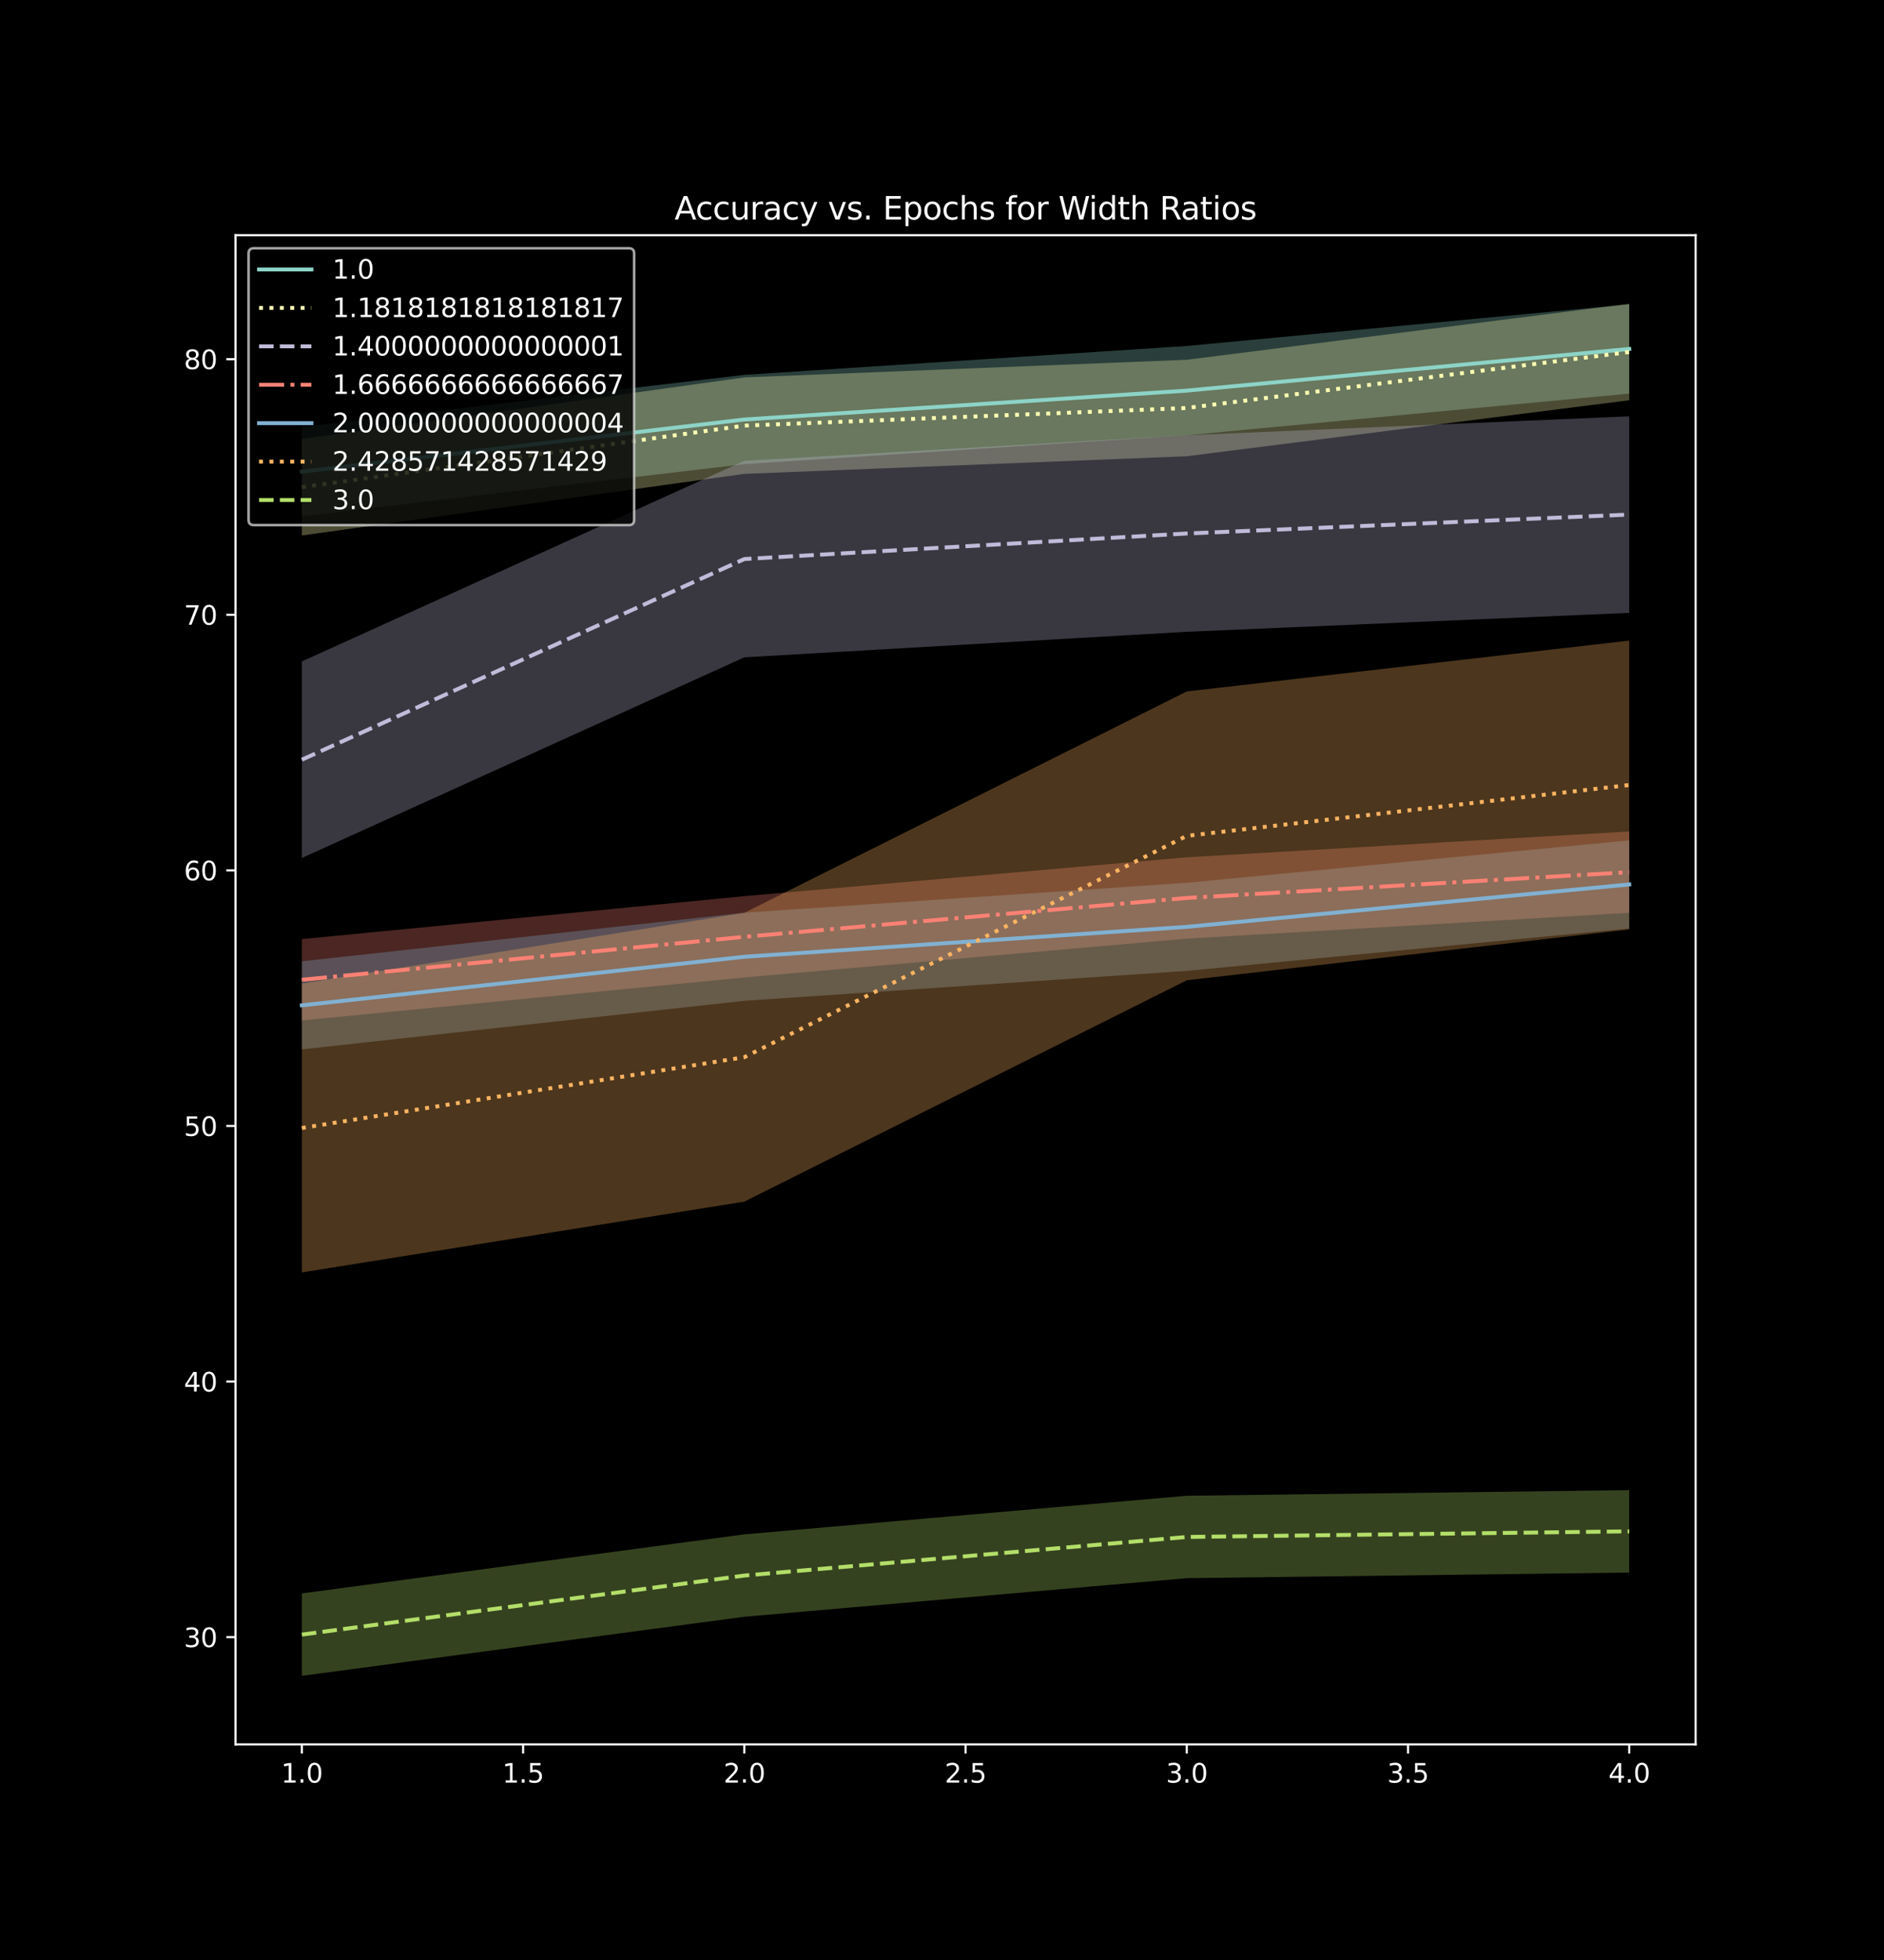 <?xml version="1.0" encoding="utf-8" standalone="no"?>
<!DOCTYPE svg PUBLIC "-//W3C//DTD SVG 1.1//EN"
  "http://www.w3.org/Graphics/SVG/1.1/DTD/svg11.dtd">
<svg xmlns:xlink="http://www.w3.org/1999/xlink" width="720pt" height="748.8pt" viewBox="0 0 720 748.8" xmlns="http://www.w3.org/2000/svg" version="1.1">
 <defs>
  <style type="text/css">*{stroke-linejoin: round; stroke-linecap: butt}</style>
 </defs>
 <g id="figure_1">
  <g id="patch_1">
   <path d="M 0 748.8 
L 720 748.8 
L 720 0 
L 0 0 
z
"/>
  </g>
  <g id="axes_1">
   <g id="patch_2">
    <path d="M 90 666.432 
L 648 666.432 
L 648 89.856 
L 90 89.856 
z
"/>
   </g>
   <g id="PolyCollection_1">
    <path d="M 115.364 163.135 
L 115.364 197.242 
L 284.455 177.322 
L 453.545 166.288 
L 622.636 150.371 
L 622.636 116.264 
L 622.636 116.264 
L 453.545 132.181 
L 284.455 143.215 
L 115.364 163.135 
z
" clip-path="url(#p9889a69f74)" style="fill: #8dd3c7; fill-opacity: 0.3"/>
   </g>
   <g id="PolyCollection_2">
    <path d="M 115.364 167.719 
L 115.364 204.57 
L 284.455 181.037 
L 453.545 174.3 
L 622.636 152.915 
L 622.636 116.064 
L 622.636 116.064 
L 453.545 137.449 
L 284.455 144.186 
L 115.364 167.719 
z
" clip-path="url(#p9889a69f74)" style="fill: #feffb3; fill-opacity: 0.3"/>
   </g>
   <g id="PolyCollection_3">
    <path d="M 115.364 252.696 
L 115.364 327.778 
L 284.455 251.125 
L 453.545 241.36 
L 622.636 234.134 
L 622.636 159.052 
L 622.636 159.052 
L 453.545 166.278 
L 284.455 176.043 
L 115.364 252.696 
z
" clip-path="url(#p9889a69f74)" style="fill: #bfbbd9; fill-opacity: 0.3"/>
   </g>
   <g id="PolyCollection_4">
    <path d="M 115.364 358.773 
L 115.364 389.851 
L 284.455 373.446 
L 453.545 358.603 
L 622.636 348.741 
L 622.636 317.663 
L 622.636 317.663 
L 453.545 327.525 
L 284.455 342.368 
L 115.364 358.773 
z
" clip-path="url(#p9889a69f74)" style="fill: #fa8174; fill-opacity: 0.3"/>
   </g>
   <g id="PolyCollection_5">
    <path d="M 115.364 367.244 
L 115.364 400.908 
L 284.455 382.355 
L 453.545 370.931 
L 622.636 354.721 
L 622.636 321.057 
L 622.636 321.057 
L 453.545 337.267 
L 284.455 348.691 
L 115.364 367.244 
z
" clip-path="url(#p9889a69f74)" style="fill: #81b1d2; fill-opacity: 0.3"/>
   </g>
   <g id="PolyCollection_6">
    <path d="M 115.364 375.775 
L 115.364 486.12 
L 284.455 459.071 
L 453.545 374.509 
L 622.636 355.077 
L 622.636 244.732 
L 622.636 244.732 
L 453.545 264.164 
L 284.455 348.726 
L 115.364 375.775 
z
" clip-path="url(#p9889a69f74)" style="fill: #fdb462; fill-opacity: 0.3"/>
   </g>
   <g id="PolyCollection_7">
    <path d="M 115.364 608.744 
L 115.364 640.224 
L 284.455 617.667 
L 453.545 602.923 
L 622.636 600.774 
L 622.636 569.295 
L 622.636 569.295 
L 453.545 571.443 
L 284.455 586.188 
L 115.364 608.744 
z
" clip-path="url(#p9889a69f74)" style="fill: #b3de69; fill-opacity: 0.3"/>
   </g>
   <g id="matplotlib.axis_1">
    <g id="xtick_1">
     <g id="line2d_1">
      <defs>
       <path id="m17e477691f" d="M 0 0 
L 0 3.5 
" style="stroke: #ffffff; stroke-width: 0.8"/>
      </defs>
      <g>
       <use xlink:href="#m17e477691f" x="115.364" y="666.432" style="fill: #ffffff; stroke: #ffffff; stroke-width: 0.8"/>
      </g>
     </g>
     <g id="text_1">
      <!-- 1.0 -->
      <g style="fill: #ffffff" transform="translate(107.412 681.03) scale(0.1 -0.1)">
       <defs>
        <path id="DejaVuSans-31" d="M 794 531 
L 1825 531 
L 1825 4091 
L 703 3866 
L 703 4441 
L 1819 4666 
L 2450 4666 
L 2450 531 
L 3481 531 
L 3481 0 
L 794 0 
L 794 531 
z
" transform="scale(0.016)"/>
        <path id="DejaVuSans-2e" d="M 684 794 
L 1344 794 
L 1344 0 
L 684 0 
L 684 794 
z
" transform="scale(0.016)"/>
        <path id="DejaVuSans-30" d="M 2034 4250 
Q 1547 4250 1301 3770 
Q 1056 3291 1056 2328 
Q 1056 1369 1301 889 
Q 1547 409 2034 409 
Q 2525 409 2770 889 
Q 3016 1369 3016 2328 
Q 3016 3291 2770 3770 
Q 2525 4250 2034 4250 
z
M 2034 4750 
Q 2819 4750 3233 4129 
Q 3647 3509 3647 2328 
Q 3647 1150 3233 529 
Q 2819 -91 2034 -91 
Q 1250 -91 836 529 
Q 422 1150 422 2328 
Q 422 3509 836 4129 
Q 1250 4750 2034 4750 
z
" transform="scale(0.016)"/>
       </defs>
       <use xlink:href="#DejaVuSans-31"/>
       <use xlink:href="#DejaVuSans-2e" x="63.623"/>
       <use xlink:href="#DejaVuSans-30" x="95.41"/>
      </g>
     </g>
    </g>
    <g id="xtick_2">
     <g id="line2d_2">
      <g>
       <use xlink:href="#m17e477691f" x="199.909" y="666.432" style="fill: #ffffff; stroke: #ffffff; stroke-width: 0.8"/>
      </g>
     </g>
     <g id="text_2">
      <!-- 1.5 -->
      <g style="fill: #ffffff" transform="translate(191.958 681.03) scale(0.1 -0.1)">
       <defs>
        <path id="DejaVuSans-35" d="M 691 4666 
L 3169 4666 
L 3169 4134 
L 1269 4134 
L 1269 2991 
Q 1406 3038 1543 3061 
Q 1681 3084 1819 3084 
Q 2600 3084 3056 2656 
Q 3513 2228 3513 1497 
Q 3513 744 3044 326 
Q 2575 -91 1722 -91 
Q 1428 -91 1123 -41 
Q 819 9 494 109 
L 494 744 
Q 775 591 1075 516 
Q 1375 441 1709 441 
Q 2250 441 2565 725 
Q 2881 1009 2881 1497 
Q 2881 1984 2565 2268 
Q 2250 2553 1709 2553 
Q 1456 2553 1204 2497 
Q 953 2441 691 2322 
L 691 4666 
z
" transform="scale(0.016)"/>
       </defs>
       <use xlink:href="#DejaVuSans-31"/>
       <use xlink:href="#DejaVuSans-2e" x="63.623"/>
       <use xlink:href="#DejaVuSans-35" x="95.41"/>
      </g>
     </g>
    </g>
    <g id="xtick_3">
     <g id="line2d_3">
      <g>
       <use xlink:href="#m17e477691f" x="284.455" y="666.432" style="fill: #ffffff; stroke: #ffffff; stroke-width: 0.8"/>
      </g>
     </g>
     <g id="text_3">
      <!-- 2.0 -->
      <g style="fill: #ffffff" transform="translate(276.503 681.03) scale(0.1 -0.1)">
       <defs>
        <path id="DejaVuSans-32" d="M 1228 531 
L 3431 531 
L 3431 0 
L 469 0 
L 469 531 
Q 828 903 1448 1529 
Q 2069 2156 2228 2338 
Q 2531 2678 2651 2914 
Q 2772 3150 2772 3378 
Q 2772 3750 2511 3984 
Q 2250 4219 1831 4219 
Q 1534 4219 1204 4116 
Q 875 4013 500 3803 
L 500 4441 
Q 881 4594 1212 4672 
Q 1544 4750 1819 4750 
Q 2544 4750 2975 4387 
Q 3406 4025 3406 3419 
Q 3406 3131 3298 2873 
Q 3191 2616 2906 2266 
Q 2828 2175 2409 1742 
Q 1991 1309 1228 531 
z
" transform="scale(0.016)"/>
       </defs>
       <use xlink:href="#DejaVuSans-32"/>
       <use xlink:href="#DejaVuSans-2e" x="63.623"/>
       <use xlink:href="#DejaVuSans-30" x="95.41"/>
      </g>
     </g>
    </g>
    <g id="xtick_4">
     <g id="line2d_4">
      <g>
       <use xlink:href="#m17e477691f" x="369" y="666.432" style="fill: #ffffff; stroke: #ffffff; stroke-width: 0.8"/>
      </g>
     </g>
     <g id="text_4">
      <!-- 2.5 -->
      <g style="fill: #ffffff" transform="translate(361.048 681.03) scale(0.1 -0.1)">
       <use xlink:href="#DejaVuSans-32"/>
       <use xlink:href="#DejaVuSans-2e" x="63.623"/>
       <use xlink:href="#DejaVuSans-35" x="95.41"/>
      </g>
     </g>
    </g>
    <g id="xtick_5">
     <g id="line2d_5">
      <g>
       <use xlink:href="#m17e477691f" x="453.545" y="666.432" style="fill: #ffffff; stroke: #ffffff; stroke-width: 0.8"/>
      </g>
     </g>
     <g id="text_5">
      <!-- 3.0 -->
      <g style="fill: #ffffff" transform="translate(445.594 681.03) scale(0.1 -0.1)">
       <defs>
        <path id="DejaVuSans-33" d="M 2597 2516 
Q 3050 2419 3304 2112 
Q 3559 1806 3559 1356 
Q 3559 666 3084 287 
Q 2609 -91 1734 -91 
Q 1441 -91 1130 -33 
Q 819 25 488 141 
L 488 750 
Q 750 597 1062 519 
Q 1375 441 1716 441 
Q 2309 441 2620 675 
Q 2931 909 2931 1356 
Q 2931 1769 2642 2001 
Q 2353 2234 1838 2234 
L 1294 2234 
L 1294 2753 
L 1863 2753 
Q 2328 2753 2575 2939 
Q 2822 3125 2822 3475 
Q 2822 3834 2567 4026 
Q 2313 4219 1838 4219 
Q 1578 4219 1281 4162 
Q 984 4106 628 3988 
L 628 4550 
Q 988 4650 1302 4700 
Q 1616 4750 1894 4750 
Q 2613 4750 3031 4423 
Q 3450 4097 3450 3541 
Q 3450 3153 3228 2886 
Q 3006 2619 2597 2516 
z
" transform="scale(0.016)"/>
       </defs>
       <use xlink:href="#DejaVuSans-33"/>
       <use xlink:href="#DejaVuSans-2e" x="63.623"/>
       <use xlink:href="#DejaVuSans-30" x="95.41"/>
      </g>
     </g>
    </g>
    <g id="xtick_6">
     <g id="line2d_6">
      <g>
       <use xlink:href="#m17e477691f" x="538.091" y="666.432" style="fill: #ffffff; stroke: #ffffff; stroke-width: 0.8"/>
      </g>
     </g>
     <g id="text_6">
      <!-- 3.5 -->
      <g style="fill: #ffffff" transform="translate(530.139 681.03) scale(0.1 -0.1)">
       <use xlink:href="#DejaVuSans-33"/>
       <use xlink:href="#DejaVuSans-2e" x="63.623"/>
       <use xlink:href="#DejaVuSans-35" x="95.41"/>
      </g>
     </g>
    </g>
    <g id="xtick_7">
     <g id="line2d_7">
      <g>
       <use xlink:href="#m17e477691f" x="622.636" y="666.432" style="fill: #ffffff; stroke: #ffffff; stroke-width: 0.8"/>
      </g>
     </g>
     <g id="text_7">
      <!-- 4.0 -->
      <g style="fill: #ffffff" transform="translate(614.685 681.03) scale(0.1 -0.1)">
       <defs>
        <path id="DejaVuSans-34" d="M 2419 4116 
L 825 1625 
L 2419 1625 
L 2419 4116 
z
M 2253 4666 
L 3047 4666 
L 3047 1625 
L 3713 1625 
L 3713 1100 
L 3047 1100 
L 3047 0 
L 2419 0 
L 2419 1100 
L 313 1100 
L 313 1709 
L 2253 4666 
z
" transform="scale(0.016)"/>
       </defs>
       <use xlink:href="#DejaVuSans-34"/>
       <use xlink:href="#DejaVuSans-2e" x="63.623"/>
       <use xlink:href="#DejaVuSans-30" x="95.41"/>
      </g>
     </g>
    </g>
   </g>
   <g id="matplotlib.axis_2">
    <g id="ytick_1">
     <g id="line2d_8">
      <defs>
       <path id="mbdabf6666a" d="M 0 0 
L -3.5 0 
" style="stroke: #ffffff; stroke-width: 0.8"/>
      </defs>
      <g>
       <use xlink:href="#mbdabf6666a" x="90" y="625.461" style="fill: #ffffff; stroke: #ffffff; stroke-width: 0.8"/>
      </g>
     </g>
     <g id="text_8">
      <!-- 30 -->
      <g style="fill: #ffffff" transform="translate(70.275 629.26) scale(0.1 -0.1)">
       <use xlink:href="#DejaVuSans-33"/>
       <use xlink:href="#DejaVuSans-30" x="63.623"/>
      </g>
     </g>
    </g>
    <g id="ytick_2">
     <g id="line2d_9">
      <g>
       <use xlink:href="#mbdabf6666a" x="90" y="527.813" style="fill: #ffffff; stroke: #ffffff; stroke-width: 0.8"/>
      </g>
     </g>
     <g id="text_9">
      <!-- 40 -->
      <g style="fill: #ffffff" transform="translate(70.275 531.613) scale(0.1 -0.1)">
       <use xlink:href="#DejaVuSans-34"/>
       <use xlink:href="#DejaVuSans-30" x="63.623"/>
      </g>
     </g>
    </g>
    <g id="ytick_3">
     <g id="line2d_10">
      <g>
       <use xlink:href="#mbdabf6666a" x="90" y="430.166" style="fill: #ffffff; stroke: #ffffff; stroke-width: 0.8"/>
      </g>
     </g>
     <g id="text_10">
      <!-- 50 -->
      <g style="fill: #ffffff" transform="translate(70.275 433.965) scale(0.1 -0.1)">
       <use xlink:href="#DejaVuSans-35"/>
       <use xlink:href="#DejaVuSans-30" x="63.623"/>
      </g>
     </g>
    </g>
    <g id="ytick_4">
     <g id="line2d_11">
      <g>
       <use xlink:href="#mbdabf6666a" x="90" y="332.518" style="fill: #ffffff; stroke: #ffffff; stroke-width: 0.8"/>
      </g>
     </g>
     <g id="text_11">
      <!-- 60 -->
      <g style="fill: #ffffff" transform="translate(70.275 336.318) scale(0.1 -0.1)">
       <defs>
        <path id="DejaVuSans-36" d="M 2113 2584 
Q 1688 2584 1439 2293 
Q 1191 2003 1191 1497 
Q 1191 994 1439 701 
Q 1688 409 2113 409 
Q 2538 409 2786 701 
Q 3034 994 3034 1497 
Q 3034 2003 2786 2293 
Q 2538 2584 2113 2584 
z
M 3366 4563 
L 3366 3988 
Q 3128 4100 2886 4159 
Q 2644 4219 2406 4219 
Q 1781 4219 1451 3797 
Q 1122 3375 1075 2522 
Q 1259 2794 1537 2939 
Q 1816 3084 2150 3084 
Q 2853 3084 3261 2657 
Q 3669 2231 3669 1497 
Q 3669 778 3244 343 
Q 2819 -91 2113 -91 
Q 1303 -91 875 529 
Q 447 1150 447 2328 
Q 447 3434 972 4092 
Q 1497 4750 2381 4750 
Q 2619 4750 2861 4703 
Q 3103 4656 3366 4563 
z
" transform="scale(0.016)"/>
       </defs>
       <use xlink:href="#DejaVuSans-36"/>
       <use xlink:href="#DejaVuSans-30" x="63.623"/>
      </g>
     </g>
    </g>
    <g id="ytick_5">
     <g id="line2d_12">
      <g>
       <use xlink:href="#mbdabf6666a" x="90" y="234.871" style="fill: #ffffff; stroke: #ffffff; stroke-width: 0.8"/>
      </g>
     </g>
     <g id="text_12">
      <!-- 70 -->
      <g style="fill: #ffffff" transform="translate(70.275 238.67) scale(0.1 -0.1)">
       <defs>
        <path id="DejaVuSans-37" d="M 525 4666 
L 3525 4666 
L 3525 4397 
L 1831 0 
L 1172 0 
L 2766 4134 
L 525 4134 
L 525 4666 
z
" transform="scale(0.016)"/>
       </defs>
       <use xlink:href="#DejaVuSans-37"/>
       <use xlink:href="#DejaVuSans-30" x="63.623"/>
      </g>
     </g>
    </g>
    <g id="ytick_6">
     <g id="line2d_13">
      <g>
       <use xlink:href="#mbdabf6666a" x="90" y="137.224" style="fill: #ffffff; stroke: #ffffff; stroke-width: 0.8"/>
      </g>
     </g>
     <g id="text_13">
      <!-- 80 -->
      <g style="fill: #ffffff" transform="translate(70.275 141.023) scale(0.1 -0.1)">
       <defs>
        <path id="DejaVuSans-38" d="M 2034 2216 
Q 1584 2216 1326 1975 
Q 1069 1734 1069 1313 
Q 1069 891 1326 650 
Q 1584 409 2034 409 
Q 2484 409 2743 651 
Q 3003 894 3003 1313 
Q 3003 1734 2745 1975 
Q 2488 2216 2034 2216 
z
M 1403 2484 
Q 997 2584 770 2862 
Q 544 3141 544 3541 
Q 544 4100 942 4425 
Q 1341 4750 2034 4750 
Q 2731 4750 3128 4425 
Q 3525 4100 3525 3541 
Q 3525 3141 3298 2862 
Q 3072 2584 2669 2484 
Q 3125 2378 3379 2068 
Q 3634 1759 3634 1313 
Q 3634 634 3220 271 
Q 2806 -91 2034 -91 
Q 1263 -91 848 271 
Q 434 634 434 1313 
Q 434 1759 690 2068 
Q 947 2378 1403 2484 
z
M 1172 3481 
Q 1172 3119 1398 2916 
Q 1625 2713 2034 2713 
Q 2441 2713 2670 2916 
Q 2900 3119 2900 3481 
Q 2900 3844 2670 4047 
Q 2441 4250 2034 4250 
Q 1625 4250 1398 4047 
Q 1172 3844 1172 3481 
z
" transform="scale(0.016)"/>
       </defs>
       <use xlink:href="#DejaVuSans-38"/>
       <use xlink:href="#DejaVuSans-30" x="63.623"/>
      </g>
     </g>
    </g>
   </g>
   <g id="line2d_14">
    <path d="M 115.364 180.188 
L 284.455 160.268 
L 453.545 149.234 
L 622.636 133.318 
" clip-path="url(#p9889a69f74)" style="fill: none; stroke: #8dd3c7; stroke-width: 1.5; stroke-linecap: square"/>
   </g>
   <g id="line2d_15">
    <path d="M 115.364 186.145 
L 284.455 162.612 
L 453.545 155.874 
L 622.636 134.489 
" clip-path="url(#p9889a69f74)" style="fill: none; stroke-dasharray: 1.5,2.475; stroke-dashoffset: 0; stroke: #feffb3; stroke-width: 1.5"/>
   </g>
   <g id="line2d_16">
    <path d="M 115.364 290.237 
L 284.455 213.584 
L 453.545 203.819 
L 622.636 196.593 
" clip-path="url(#p9889a69f74)" style="fill: none; stroke-dasharray: 5.55,2.4; stroke-dashoffset: 0; stroke: #bfbbd9; stroke-width: 1.5"/>
   </g>
   <g id="line2d_17">
    <path d="M 115.364 374.312 
L 284.455 357.907 
L 453.545 343.064 
L 622.636 333.202 
" clip-path="url(#p9889a69f74)" style="fill: none; stroke-dasharray: 9.6,2.4,1.5,2.4; stroke-dashoffset: 0; stroke: #fa8174; stroke-width: 1.5"/>
   </g>
   <g id="line2d_18">
    <path d="M 115.364 384.076 
L 284.455 365.523 
L 453.545 354.099 
L 622.636 337.889 
" clip-path="url(#p9889a69f74)" style="fill: none; stroke: #81b1d2; stroke-width: 1.5; stroke-linecap: square"/>
   </g>
   <g id="line2d_19">
    <path d="M 115.364 430.947 
L 284.455 403.899 
L 453.545 319.336 
L 622.636 299.904 
" clip-path="url(#p9889a69f74)" style="fill: none; stroke-dasharray: 1.5,2.475; stroke-dashoffset: 0; stroke: #fdb462; stroke-width: 1.5"/>
   </g>
   <g id="line2d_20">
    <path d="M 115.364 624.484 
L 284.455 601.928 
L 453.545 587.183 
L 622.636 585.035 
" clip-path="url(#p9889a69f74)" style="fill: none; stroke-dasharray: 5.55,2.4; stroke-dashoffset: 0; stroke: #b3de69; stroke-width: 1.5"/>
   </g>
   <g id="patch_3">
    <path d="M 90 666.432 
L 90 89.856 
" style="fill: none; stroke: #ffffff; stroke-width: 0.8; stroke-linejoin: miter; stroke-linecap: square"/>
   </g>
   <g id="patch_4">
    <path d="M 648 666.432 
L 648 89.856 
" style="fill: none; stroke: #ffffff; stroke-width: 0.8; stroke-linejoin: miter; stroke-linecap: square"/>
   </g>
   <g id="patch_5">
    <path d="M 90 666.432 
L 648 666.432 
" style="fill: none; stroke: #ffffff; stroke-width: 0.8; stroke-linejoin: miter; stroke-linecap: square"/>
   </g>
   <g id="patch_6">
    <path d="M 90 89.856 
L 648 89.856 
" style="fill: none; stroke: #ffffff; stroke-width: 0.8; stroke-linejoin: miter; stroke-linecap: square"/>
   </g>
   <g id="text_14">
    <!-- Accuracy vs. Epochs for Width Ratios -->
    <g style="fill: #ffffff" transform="translate(257.784 83.856) scale(0.12 -0.12)">
     <defs>
      <path id="DejaVuSans-41" d="M 2188 4044 
L 1331 1722 
L 3047 1722 
L 2188 4044 
z
M 1831 4666 
L 2547 4666 
L 4325 0 
L 3669 0 
L 3244 1197 
L 1141 1197 
L 716 0 
L 50 0 
L 1831 4666 
z
" transform="scale(0.016)"/>
      <path id="DejaVuSans-63" d="M 3122 3366 
L 3122 2828 
Q 2878 2963 2633 3030 
Q 2388 3097 2138 3097 
Q 1578 3097 1268 2742 
Q 959 2388 959 1747 
Q 959 1106 1268 751 
Q 1578 397 2138 397 
Q 2388 397 2633 464 
Q 2878 531 3122 666 
L 3122 134 
Q 2881 22 2623 -34 
Q 2366 -91 2075 -91 
Q 1284 -91 818 406 
Q 353 903 353 1747 
Q 353 2603 823 3093 
Q 1294 3584 2113 3584 
Q 2378 3584 2631 3529 
Q 2884 3475 3122 3366 
z
" transform="scale(0.016)"/>
      <path id="DejaVuSans-75" d="M 544 1381 
L 544 3500 
L 1119 3500 
L 1119 1403 
Q 1119 906 1312 657 
Q 1506 409 1894 409 
Q 2359 409 2629 706 
Q 2900 1003 2900 1516 
L 2900 3500 
L 3475 3500 
L 3475 0 
L 2900 0 
L 2900 538 
Q 2691 219 2414 64 
Q 2138 -91 1772 -91 
Q 1169 -91 856 284 
Q 544 659 544 1381 
z
M 1991 3584 
L 1991 3584 
z
" transform="scale(0.016)"/>
      <path id="DejaVuSans-72" d="M 2631 2963 
Q 2534 3019 2420 3045 
Q 2306 3072 2169 3072 
Q 1681 3072 1420 2755 
Q 1159 2438 1159 1844 
L 1159 0 
L 581 0 
L 581 3500 
L 1159 3500 
L 1159 2956 
Q 1341 3275 1631 3429 
Q 1922 3584 2338 3584 
Q 2397 3584 2469 3576 
Q 2541 3569 2628 3553 
L 2631 2963 
z
" transform="scale(0.016)"/>
      <path id="DejaVuSans-61" d="M 2194 1759 
Q 1497 1759 1228 1600 
Q 959 1441 959 1056 
Q 959 750 1161 570 
Q 1363 391 1709 391 
Q 2188 391 2477 730 
Q 2766 1069 2766 1631 
L 2766 1759 
L 2194 1759 
z
M 3341 1997 
L 3341 0 
L 2766 0 
L 2766 531 
Q 2569 213 2275 61 
Q 1981 -91 1556 -91 
Q 1019 -91 701 211 
Q 384 513 384 1019 
Q 384 1609 779 1909 
Q 1175 2209 1959 2209 
L 2766 2209 
L 2766 2266 
Q 2766 2663 2505 2880 
Q 2244 3097 1772 3097 
Q 1472 3097 1187 3025 
Q 903 2953 641 2809 
L 641 3341 
Q 956 3463 1253 3523 
Q 1550 3584 1831 3584 
Q 2591 3584 2966 3190 
Q 3341 2797 3341 1997 
z
" transform="scale(0.016)"/>
      <path id="DejaVuSans-79" d="M 2059 -325 
Q 1816 -950 1584 -1140 
Q 1353 -1331 966 -1331 
L 506 -1331 
L 506 -850 
L 844 -850 
Q 1081 -850 1212 -737 
Q 1344 -625 1503 -206 
L 1606 56 
L 191 3500 
L 800 3500 
L 1894 763 
L 2988 3500 
L 3597 3500 
L 2059 -325 
z
" transform="scale(0.016)"/>
      <path id="DejaVuSans-20" transform="scale(0.016)"/>
      <path id="DejaVuSans-76" d="M 191 3500 
L 800 3500 
L 1894 563 
L 2988 3500 
L 3597 3500 
L 2284 0 
L 1503 0 
L 191 3500 
z
" transform="scale(0.016)"/>
      <path id="DejaVuSans-73" d="M 2834 3397 
L 2834 2853 
Q 2591 2978 2328 3040 
Q 2066 3103 1784 3103 
Q 1356 3103 1142 2972 
Q 928 2841 928 2578 
Q 928 2378 1081 2264 
Q 1234 2150 1697 2047 
L 1894 2003 
Q 2506 1872 2764 1633 
Q 3022 1394 3022 966 
Q 3022 478 2636 193 
Q 2250 -91 1575 -91 
Q 1294 -91 989 -36 
Q 684 19 347 128 
L 347 722 
Q 666 556 975 473 
Q 1284 391 1588 391 
Q 1994 391 2212 530 
Q 2431 669 2431 922 
Q 2431 1156 2273 1281 
Q 2116 1406 1581 1522 
L 1381 1569 
Q 847 1681 609 1914 
Q 372 2147 372 2553 
Q 372 3047 722 3315 
Q 1072 3584 1716 3584 
Q 2034 3584 2315 3537 
Q 2597 3491 2834 3397 
z
" transform="scale(0.016)"/>
      <path id="DejaVuSans-45" d="M 628 4666 
L 3578 4666 
L 3578 4134 
L 1259 4134 
L 1259 2753 
L 3481 2753 
L 3481 2222 
L 1259 2222 
L 1259 531 
L 3634 531 
L 3634 0 
L 628 0 
L 628 4666 
z
" transform="scale(0.016)"/>
      <path id="DejaVuSans-70" d="M 1159 525 
L 1159 -1331 
L 581 -1331 
L 581 3500 
L 1159 3500 
L 1159 2969 
Q 1341 3281 1617 3432 
Q 1894 3584 2278 3584 
Q 2916 3584 3314 3078 
Q 3713 2572 3713 1747 
Q 3713 922 3314 415 
Q 2916 -91 2278 -91 
Q 1894 -91 1617 61 
Q 1341 213 1159 525 
z
M 3116 1747 
Q 3116 2381 2855 2742 
Q 2594 3103 2138 3103 
Q 1681 3103 1420 2742 
Q 1159 2381 1159 1747 
Q 1159 1113 1420 752 
Q 1681 391 2138 391 
Q 2594 391 2855 752 
Q 3116 1113 3116 1747 
z
" transform="scale(0.016)"/>
      <path id="DejaVuSans-6f" d="M 1959 3097 
Q 1497 3097 1228 2736 
Q 959 2375 959 1747 
Q 959 1119 1226 758 
Q 1494 397 1959 397 
Q 2419 397 2687 759 
Q 2956 1122 2956 1747 
Q 2956 2369 2687 2733 
Q 2419 3097 1959 3097 
z
M 1959 3584 
Q 2709 3584 3137 3096 
Q 3566 2609 3566 1747 
Q 3566 888 3137 398 
Q 2709 -91 1959 -91 
Q 1206 -91 779 398 
Q 353 888 353 1747 
Q 353 2609 779 3096 
Q 1206 3584 1959 3584 
z
" transform="scale(0.016)"/>
      <path id="DejaVuSans-68" d="M 3513 2113 
L 3513 0 
L 2938 0 
L 2938 2094 
Q 2938 2591 2744 2837 
Q 2550 3084 2163 3084 
Q 1697 3084 1428 2787 
Q 1159 2491 1159 1978 
L 1159 0 
L 581 0 
L 581 4863 
L 1159 4863 
L 1159 2956 
Q 1366 3272 1645 3428 
Q 1925 3584 2291 3584 
Q 2894 3584 3203 3211 
Q 3513 2838 3513 2113 
z
" transform="scale(0.016)"/>
      <path id="DejaVuSans-66" d="M 2375 4863 
L 2375 4384 
L 1825 4384 
Q 1516 4384 1395 4259 
Q 1275 4134 1275 3809 
L 1275 3500 
L 2222 3500 
L 2222 3053 
L 1275 3053 
L 1275 0 
L 697 0 
L 697 3053 
L 147 3053 
L 147 3500 
L 697 3500 
L 697 3744 
Q 697 4328 969 4595 
Q 1241 4863 1831 4863 
L 2375 4863 
z
" transform="scale(0.016)"/>
      <path id="DejaVuSans-57" d="M 213 4666 
L 850 4666 
L 1831 722 
L 2809 4666 
L 3519 4666 
L 4500 722 
L 5478 4666 
L 6119 4666 
L 4947 0 
L 4153 0 
L 3169 4050 
L 2175 0 
L 1381 0 
L 213 4666 
z
" transform="scale(0.016)"/>
      <path id="DejaVuSans-69" d="M 603 3500 
L 1178 3500 
L 1178 0 
L 603 0 
L 603 3500 
z
M 603 4863 
L 1178 4863 
L 1178 4134 
L 603 4134 
L 603 4863 
z
" transform="scale(0.016)"/>
      <path id="DejaVuSans-64" d="M 2906 2969 
L 2906 4863 
L 3481 4863 
L 3481 0 
L 2906 0 
L 2906 525 
Q 2725 213 2448 61 
Q 2172 -91 1784 -91 
Q 1150 -91 751 415 
Q 353 922 353 1747 
Q 353 2572 751 3078 
Q 1150 3584 1784 3584 
Q 2172 3584 2448 3432 
Q 2725 3281 2906 2969 
z
M 947 1747 
Q 947 1113 1208 752 
Q 1469 391 1925 391 
Q 2381 391 2643 752 
Q 2906 1113 2906 1747 
Q 2906 2381 2643 2742 
Q 2381 3103 1925 3103 
Q 1469 3103 1208 2742 
Q 947 2381 947 1747 
z
" transform="scale(0.016)"/>
      <path id="DejaVuSans-74" d="M 1172 4494 
L 1172 3500 
L 2356 3500 
L 2356 3053 
L 1172 3053 
L 1172 1153 
Q 1172 725 1289 603 
Q 1406 481 1766 481 
L 2356 481 
L 2356 0 
L 1766 0 
Q 1100 0 847 248 
Q 594 497 594 1153 
L 594 3053 
L 172 3053 
L 172 3500 
L 594 3500 
L 594 4494 
L 1172 4494 
z
" transform="scale(0.016)"/>
      <path id="DejaVuSans-52" d="M 2841 2188 
Q 3044 2119 3236 1894 
Q 3428 1669 3622 1275 
L 4263 0 
L 3584 0 
L 2988 1197 
Q 2756 1666 2539 1819 
Q 2322 1972 1947 1972 
L 1259 1972 
L 1259 0 
L 628 0 
L 628 4666 
L 2053 4666 
Q 2853 4666 3247 4331 
Q 3641 3997 3641 3322 
Q 3641 2881 3436 2590 
Q 3231 2300 2841 2188 
z
M 1259 4147 
L 1259 2491 
L 2053 2491 
Q 2509 2491 2742 2702 
Q 2975 2913 2975 3322 
Q 2975 3731 2742 3939 
Q 2509 4147 2053 4147 
L 1259 4147 
z
" transform="scale(0.016)"/>
     </defs>
     <use xlink:href="#DejaVuSans-41"/>
     <use xlink:href="#DejaVuSans-63" x="66.658"/>
     <use xlink:href="#DejaVuSans-63" x="121.639"/>
     <use xlink:href="#DejaVuSans-75" x="176.619"/>
     <use xlink:href="#DejaVuSans-72" x="239.998"/>
     <use xlink:href="#DejaVuSans-61" x="281.111"/>
     <use xlink:href="#DejaVuSans-63" x="342.391"/>
     <use xlink:href="#DejaVuSans-79" x="397.371"/>
     <use xlink:href="#DejaVuSans-20" x="456.551"/>
     <use xlink:href="#DejaVuSans-76" x="488.338"/>
     <use xlink:href="#DejaVuSans-73" x="547.518"/>
     <use xlink:href="#DejaVuSans-2e" x="599.617"/>
     <use xlink:href="#DejaVuSans-20" x="631.404"/>
     <use xlink:href="#DejaVuSans-45" x="663.191"/>
     <use xlink:href="#DejaVuSans-70" x="726.375"/>
     <use xlink:href="#DejaVuSans-6f" x="789.852"/>
     <use xlink:href="#DejaVuSans-63" x="851.033"/>
     <use xlink:href="#DejaVuSans-68" x="906.014"/>
     <use xlink:href="#DejaVuSans-73" x="969.393"/>
     <use xlink:href="#DejaVuSans-20" x="1021.492"/>
     <use xlink:href="#DejaVuSans-66" x="1053.279"/>
     <use xlink:href="#DejaVuSans-6f" x="1088.484"/>
     <use xlink:href="#DejaVuSans-72" x="1149.666"/>
     <use xlink:href="#DejaVuSans-20" x="1190.779"/>
     <use xlink:href="#DejaVuSans-57" x="1222.566"/>
     <use xlink:href="#DejaVuSans-69" x="1319.193"/>
     <use xlink:href="#DejaVuSans-64" x="1346.977"/>
     <use xlink:href="#DejaVuSans-74" x="1410.453"/>
     <use xlink:href="#DejaVuSans-68" x="1449.662"/>
     <use xlink:href="#DejaVuSans-20" x="1513.041"/>
     <use xlink:href="#DejaVuSans-52" x="1544.828"/>
     <use xlink:href="#DejaVuSans-61" x="1612.061"/>
     <use xlink:href="#DejaVuSans-74" x="1673.34"/>
     <use xlink:href="#DejaVuSans-69" x="1712.549"/>
     <use xlink:href="#DejaVuSans-6f" x="1740.332"/>
     <use xlink:href="#DejaVuSans-73" x="1801.514"/>
    </g>
   </g>
   <g id="legend_1">
    <g id="patch_7">
     <path d="M 97 200.603 
L 240.341 200.603 
Q 242.341 200.603 242.341 198.603 
L 242.341 96.856 
Q 242.341 94.856 240.341 94.856 
L 97 94.856 
Q 95 94.856 95 96.856 
L 95 198.603 
Q 95 200.603 97 200.603 
z
" style="opacity: 0.8; stroke: #cccccc; stroke-linejoin: miter"/>
    </g>
    <g id="line2d_21">
     <path d="M 99 102.954 
L 109 102.954 
L 119 102.954 
" style="fill: none; stroke: #8dd3c7; stroke-width: 1.5; stroke-linecap: square"/>
    </g>
    <g id="text_15">
     <!-- 1.0 -->
     <g style="fill: #ffffff" transform="translate(127 106.454) scale(0.1 -0.1)">
      <use xlink:href="#DejaVuSans-31"/>
      <use xlink:href="#DejaVuSans-2e" x="63.623"/>
      <use xlink:href="#DejaVuSans-30" x="95.41"/>
     </g>
    </g>
    <g id="line2d_22">
     <path d="M 99 117.633 
L 109 117.633 
L 119 117.633 
" style="fill: none; stroke-dasharray: 1.5,2.475; stroke-dashoffset: 0; stroke: #feffb3; stroke-width: 1.5"/>
    </g>
    <g id="text_16">
     <!-- 1.1818181818181817 -->
     <g style="fill: #ffffff" transform="translate(127 121.133) scale(0.1 -0.1)">
      <use xlink:href="#DejaVuSans-31"/>
      <use xlink:href="#DejaVuSans-2e" x="63.623"/>
      <use xlink:href="#DejaVuSans-31" x="95.41"/>
      <use xlink:href="#DejaVuSans-38" x="159.033"/>
      <use xlink:href="#DejaVuSans-31" x="222.656"/>
      <use xlink:href="#DejaVuSans-38" x="286.279"/>
      <use xlink:href="#DejaVuSans-31" x="349.902"/>
      <use xlink:href="#DejaVuSans-38" x="413.525"/>
      <use xlink:href="#DejaVuSans-31" x="477.148"/>
      <use xlink:href="#DejaVuSans-38" x="540.771"/>
      <use xlink:href="#DejaVuSans-31" x="604.395"/>
      <use xlink:href="#DejaVuSans-38" x="668.018"/>
      <use xlink:href="#DejaVuSans-31" x="731.641"/>
      <use xlink:href="#DejaVuSans-38" x="795.264"/>
      <use xlink:href="#DejaVuSans-31" x="858.887"/>
      <use xlink:href="#DejaVuSans-38" x="922.51"/>
      <use xlink:href="#DejaVuSans-31" x="986.133"/>
      <use xlink:href="#DejaVuSans-37" x="1049.756"/>
     </g>
    </g>
    <g id="line2d_23">
     <path d="M 99 132.311 
L 109 132.311 
L 119 132.311 
" style="fill: none; stroke-dasharray: 5.55,2.4; stroke-dashoffset: 0; stroke: #bfbbd9; stroke-width: 1.5"/>
    </g>
    <g id="text_17">
     <!-- 1.4000000000000001 -->
     <g style="fill: #ffffff" transform="translate(127 135.811) scale(0.1 -0.1)">
      <use xlink:href="#DejaVuSans-31"/>
      <use xlink:href="#DejaVuSans-2e" x="63.623"/>
      <use xlink:href="#DejaVuSans-34" x="95.41"/>
      <use xlink:href="#DejaVuSans-30" x="159.033"/>
      <use xlink:href="#DejaVuSans-30" x="222.656"/>
      <use xlink:href="#DejaVuSans-30" x="286.279"/>
      <use xlink:href="#DejaVuSans-30" x="349.902"/>
      <use xlink:href="#DejaVuSans-30" x="413.525"/>
      <use xlink:href="#DejaVuSans-30" x="477.148"/>
      <use xlink:href="#DejaVuSans-30" x="540.771"/>
      <use xlink:href="#DejaVuSans-30" x="604.395"/>
      <use xlink:href="#DejaVuSans-30" x="668.018"/>
      <use xlink:href="#DejaVuSans-30" x="731.641"/>
      <use xlink:href="#DejaVuSans-30" x="795.264"/>
      <use xlink:href="#DejaVuSans-30" x="858.887"/>
      <use xlink:href="#DejaVuSans-30" x="922.51"/>
      <use xlink:href="#DejaVuSans-30" x="986.133"/>
      <use xlink:href="#DejaVuSans-31" x="1049.756"/>
     </g>
    </g>
    <g id="line2d_24">
     <path d="M 99 146.989 
L 109 146.989 
L 119 146.989 
" style="fill: none; stroke-dasharray: 9.6,2.4,1.5,2.4; stroke-dashoffset: 0; stroke: #fa8174; stroke-width: 1.5"/>
    </g>
    <g id="text_18">
     <!-- 1.6666666666666667 -->
     <g style="fill: #ffffff" transform="translate(127 150.489) scale(0.1 -0.1)">
      <use xlink:href="#DejaVuSans-31"/>
      <use xlink:href="#DejaVuSans-2e" x="63.623"/>
      <use xlink:href="#DejaVuSans-36" x="95.41"/>
      <use xlink:href="#DejaVuSans-36" x="159.033"/>
      <use xlink:href="#DejaVuSans-36" x="222.656"/>
      <use xlink:href="#DejaVuSans-36" x="286.279"/>
      <use xlink:href="#DejaVuSans-36" x="349.902"/>
      <use xlink:href="#DejaVuSans-36" x="413.525"/>
      <use xlink:href="#DejaVuSans-36" x="477.148"/>
      <use xlink:href="#DejaVuSans-36" x="540.771"/>
      <use xlink:href="#DejaVuSans-36" x="604.395"/>
      <use xlink:href="#DejaVuSans-36" x="668.018"/>
      <use xlink:href="#DejaVuSans-36" x="731.641"/>
      <use xlink:href="#DejaVuSans-36" x="795.264"/>
      <use xlink:href="#DejaVuSans-36" x="858.887"/>
      <use xlink:href="#DejaVuSans-36" x="922.51"/>
      <use xlink:href="#DejaVuSans-36" x="986.133"/>
      <use xlink:href="#DejaVuSans-37" x="1049.756"/>
     </g>
    </g>
    <g id="line2d_25">
     <path d="M 99 161.667 
L 109 161.667 
L 119 161.667 
" style="fill: none; stroke: #81b1d2; stroke-width: 1.5; stroke-linecap: square"/>
    </g>
    <g id="text_19">
     <!-- 2.0000000000000004 -->
     <g style="fill: #ffffff" transform="translate(127 165.167) scale(0.1 -0.1)">
      <use xlink:href="#DejaVuSans-32"/>
      <use xlink:href="#DejaVuSans-2e" x="63.623"/>
      <use xlink:href="#DejaVuSans-30" x="95.41"/>
      <use xlink:href="#DejaVuSans-30" x="159.033"/>
      <use xlink:href="#DejaVuSans-30" x="222.656"/>
      <use xlink:href="#DejaVuSans-30" x="286.279"/>
      <use xlink:href="#DejaVuSans-30" x="349.902"/>
      <use xlink:href="#DejaVuSans-30" x="413.525"/>
      <use xlink:href="#DejaVuSans-30" x="477.148"/>
      <use xlink:href="#DejaVuSans-30" x="540.771"/>
      <use xlink:href="#DejaVuSans-30" x="604.395"/>
      <use xlink:href="#DejaVuSans-30" x="668.018"/>
      <use xlink:href="#DejaVuSans-30" x="731.641"/>
      <use xlink:href="#DejaVuSans-30" x="795.264"/>
      <use xlink:href="#DejaVuSans-30" x="858.887"/>
      <use xlink:href="#DejaVuSans-30" x="922.51"/>
      <use xlink:href="#DejaVuSans-30" x="986.133"/>
      <use xlink:href="#DejaVuSans-34" x="1049.756"/>
     </g>
    </g>
    <g id="line2d_26">
     <path d="M 99 176.345 
L 109 176.345 
L 119 176.345 
" style="fill: none; stroke-dasharray: 1.5,2.475; stroke-dashoffset: 0; stroke: #fdb462; stroke-width: 1.5"/>
    </g>
    <g id="text_20">
     <!-- 2.428571428571429 -->
     <g style="fill: #ffffff" transform="translate(127 179.845) scale(0.1 -0.1)">
      <defs>
       <path id="DejaVuSans-39" d="M 703 97 
L 703 672 
Q 941 559 1184 500 
Q 1428 441 1663 441 
Q 2288 441 2617 861 
Q 2947 1281 2994 2138 
Q 2813 1869 2534 1725 
Q 2256 1581 1919 1581 
Q 1219 1581 811 2004 
Q 403 2428 403 3163 
Q 403 3881 828 4315 
Q 1253 4750 1959 4750 
Q 2769 4750 3195 4129 
Q 3622 3509 3622 2328 
Q 3622 1225 3098 567 
Q 2575 -91 1691 -91 
Q 1453 -91 1209 -44 
Q 966 3 703 97 
z
M 1959 2075 
Q 2384 2075 2632 2365 
Q 2881 2656 2881 3163 
Q 2881 3666 2632 3958 
Q 2384 4250 1959 4250 
Q 1534 4250 1286 3958 
Q 1038 3666 1038 3163 
Q 1038 2656 1286 2365 
Q 1534 2075 1959 2075 
z
" transform="scale(0.016)"/>
      </defs>
      <use xlink:href="#DejaVuSans-32"/>
      <use xlink:href="#DejaVuSans-2e" x="63.623"/>
      <use xlink:href="#DejaVuSans-34" x="95.41"/>
      <use xlink:href="#DejaVuSans-32" x="159.033"/>
      <use xlink:href="#DejaVuSans-38" x="222.656"/>
      <use xlink:href="#DejaVuSans-35" x="286.279"/>
      <use xlink:href="#DejaVuSans-37" x="349.902"/>
      <use xlink:href="#DejaVuSans-31" x="413.525"/>
      <use xlink:href="#DejaVuSans-34" x="477.148"/>
      <use xlink:href="#DejaVuSans-32" x="540.771"/>
      <use xlink:href="#DejaVuSans-38" x="604.395"/>
      <use xlink:href="#DejaVuSans-35" x="668.018"/>
      <use xlink:href="#DejaVuSans-37" x="731.641"/>
      <use xlink:href="#DejaVuSans-31" x="795.264"/>
      <use xlink:href="#DejaVuSans-34" x="858.887"/>
      <use xlink:href="#DejaVuSans-32" x="922.51"/>
      <use xlink:href="#DejaVuSans-39" x="986.133"/>
     </g>
    </g>
    <g id="line2d_27">
     <path d="M 99 191.023 
L 109 191.023 
L 119 191.023 
" style="fill: none; stroke-dasharray: 5.55,2.4; stroke-dashoffset: 0; stroke: #b3de69; stroke-width: 1.5"/>
    </g>
    <g id="text_21">
     <!-- 3.0 -->
     <g style="fill: #ffffff" transform="translate(127 194.523) scale(0.1 -0.1)">
      <use xlink:href="#DejaVuSans-33"/>
      <use xlink:href="#DejaVuSans-2e" x="63.623"/>
      <use xlink:href="#DejaVuSans-30" x="95.41"/>
     </g>
    </g>
   </g>
  </g>
 </g>
 <defs>
  <clipPath id="p9889a69f74">
   <rect x="90" y="89.856" width="558" height="576.576"/>
  </clipPath>
 </defs>
</svg>
